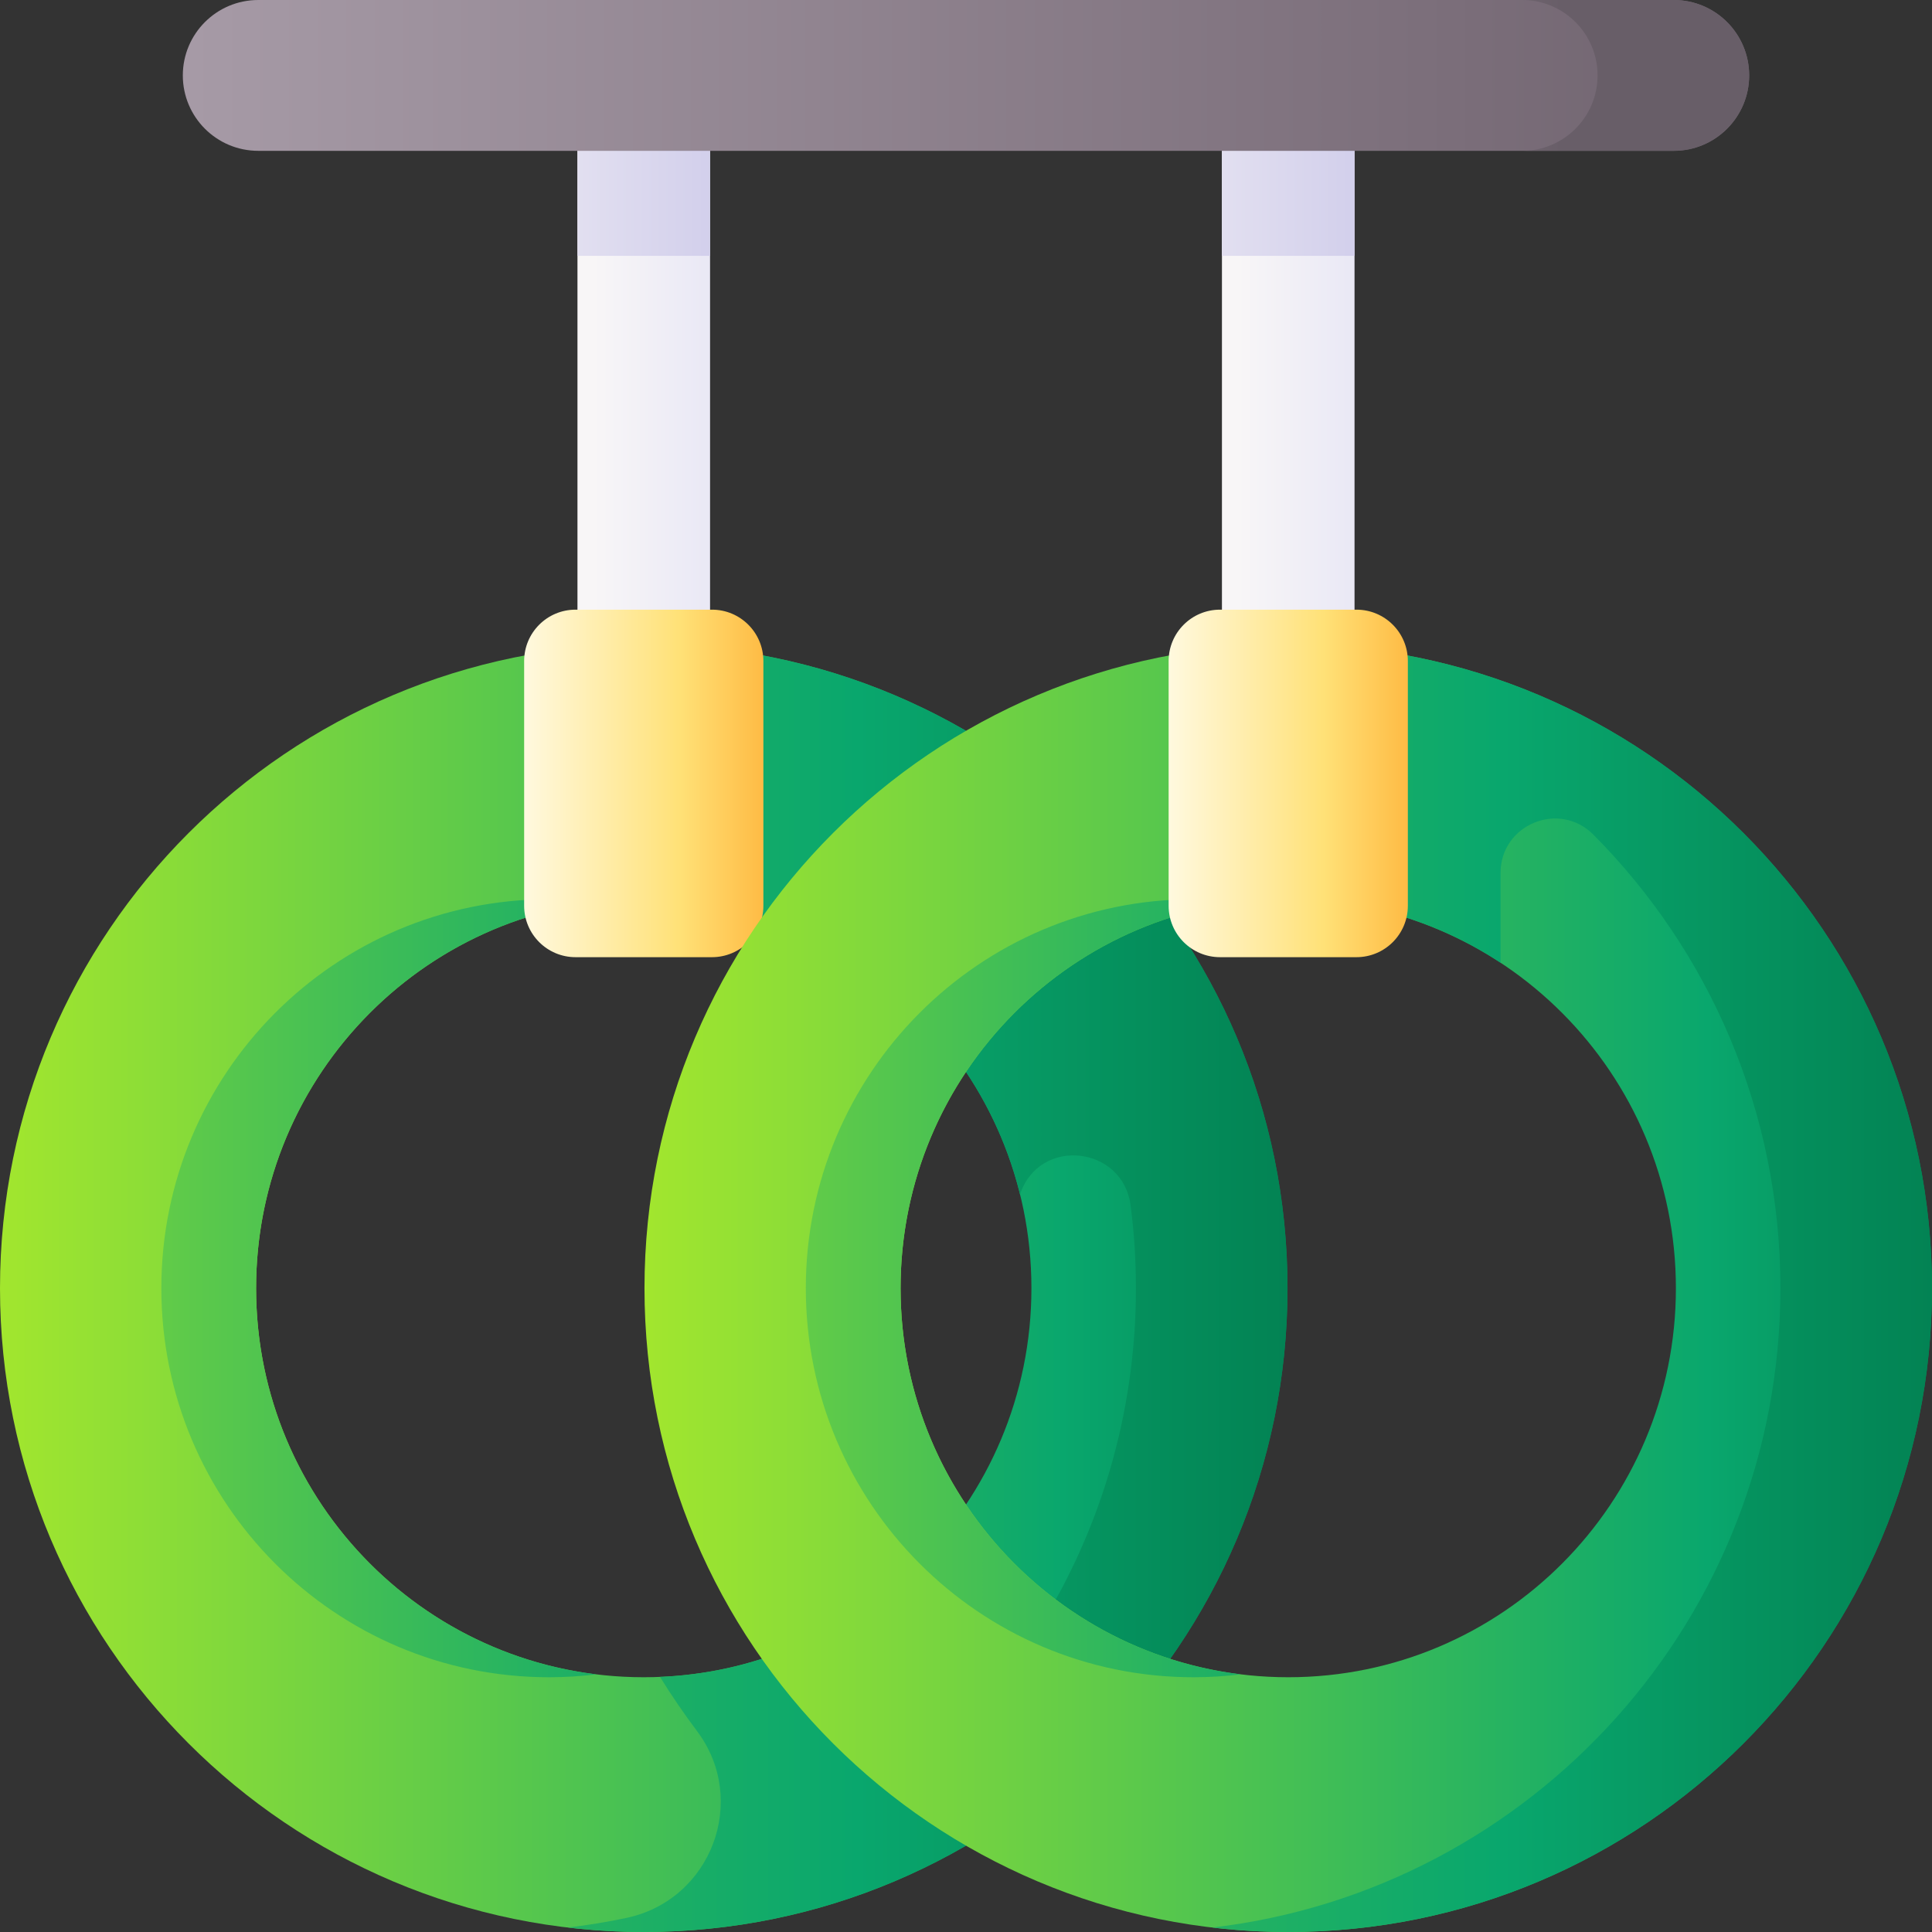<svg id="Capa_1" enable-background="new 0 0 510 510" height="512" viewBox="0 0 510 510" width="512" xmlns="http://www.w3.org/2000/svg" xmlns:xlink="http://www.w3.org/1999/xlink"><rect x="0" y="0" width="510" height="510" fill="#333333" stroke="none"/><linearGradient id="lg1"><stop offset="0" stop-color="#f8f6f7"/><stop offset=".179" stop-color="#f8f6f7"/><stop offset="1" stop-color="#e7e6f5"/></linearGradient><linearGradient id="SVGID_1_" gradientUnits="userSpaceOnUse" x1="148.654" x2="192.512" xlink:href="#lg1" y1="101.384" y2="101.384"/><linearGradient id="lg2"><stop offset="0" stop-color="#f8f6f7"/><stop offset="1" stop-color="#d1ceeb"/></linearGradient><linearGradient id="SVGID_2_" gradientUnits="userSpaceOnUse" x1="102.058" x2="190.604" xlink:href="#lg2" y1="39.724" y2="39.724"/><linearGradient id="lg3"><stop offset="0" stop-color="#a2e62e"/><stop offset=".754" stop-color="#09a76d"/><stop offset="1" stop-color="#017b4e"/></linearGradient><linearGradient id="SVGID_3_" gradientUnits="userSpaceOnUse" x1="0" x2="372.037" xlink:href="#lg3" y1="340.063" y2="340.063"/><linearGradient id="SVGID_4_" gradientUnits="userSpaceOnUse" x1="-62.934" x2="267.356" xlink:href="#lg3" y1="340.063" y2="340.063"/><linearGradient id="SVGID_5_" gradientUnits="userSpaceOnUse" x1="-196.427" x2="364.21" xlink:href="#lg3" y1="340.063" y2="340.063"/><linearGradient id="lg4"><stop offset="0" stop-color="#fff9df"/><stop offset=".593" stop-color="#ffe177"/><stop offset="1" stop-color="#feb137"/></linearGradient><linearGradient id="SVGID_6_" gradientUnits="userSpaceOnUse" x1="138.362" x2="207.489" xlink:href="#lg4" y1="206.803" y2="206.803"/><linearGradient id="SVGID_7_" gradientUnits="userSpaceOnUse" x1="318.779" x2="362.638" xlink:href="#lg1" y1="101.384" y2="101.384"/><linearGradient id="SVGID_8_" gradientUnits="userSpaceOnUse" x1="272.183" x2="360.73" xlink:href="#lg2" y1="39.724" y2="39.724"/><linearGradient id="SVGID_9_" gradientUnits="userSpaceOnUse" x1="170.126" x2="542.163" xlink:href="#lg3" y1="340.063" y2="340.063"/><linearGradient id="SVGID_10_" gradientUnits="userSpaceOnUse" x1="107.191" x2="437.482" xlink:href="#lg3" y1="340.063" y2="340.063"/><linearGradient id="SVGID_11_" gradientUnits="userSpaceOnUse" x1="-26.302" x2="534.335" xlink:href="#lg3" y1="340.063" y2="340.063"/><linearGradient id="SVGID_12_" gradientUnits="userSpaceOnUse" x1="308.487" x2="377.614" xlink:href="#lg4" y1="206.803" y2="206.803"/><linearGradient id="lg5"><stop offset="0" stop-color="#a79ba7"/><stop offset=".749" stop-color="#7a6d79"/><stop offset="1" stop-color="#685e68"/></linearGradient><linearGradient id="SVGID_13_" gradientUnits="userSpaceOnUse" x1="42.193" x2="507.339" xlink:href="#lg5" y1="19.907" y2="19.907"/><linearGradient id="SVGID_14_" gradientUnits="userSpaceOnUse" x1="287.562" x2="412.137" xlink:href="#lg5" y1="19.907" y2="19.907"/><g><g><g><path d="m152.437 11.906h35v178.956h-35z" fill="url(#SVGID_1_)"/><path d="m152.437 11.909h35v55.63h-35z" fill="url(#SVGID_2_)"/><path d="m169.937 170.125c-93.854 0-169.937 76.084-169.937 169.938s76.083 169.937 169.937 169.937 169.937-76.083 169.937-169.937-76.083-169.938-169.937-169.938zm0 272.625c-56.517 0-102.333-45.974-102.333-102.687s45.816-102.687 102.333-102.687 102.333 45.974 102.333 102.687-45.816 102.687-102.333 102.687z" fill="url(#SVGID_3_)"/><path d="m67.604 340.063c0-52.464 39.21-95.733 89.828-101.922-4.099-.501-8.272-.764-12.506-.764-56.517 0-102.333 45.974-102.333 102.687 0 56.712 45.816 102.687 102.333 102.687 4.234 0 8.406-.263 12.506-.764-50.618-6.191-89.828-49.461-89.828-101.924z" fill="url(#SVGID_4_)"/><path d="m169.937 170.125c-5.728 0-11.382.309-16.964.865-.205.004-.389.012-.536.027v.028c-.837.086-1.677.161-2.51.258.84.099 1.674.214 2.51.324v67.25c5.687-.984 11.533-1.502 17.5-1.502 20.692 0 39.945 6.168 56.045 16.764 0-22.302 28.596-31.665 41.673-13.6 2.258 3.119 4.413 6.319 6.459 9.592-9.512 7.032-17.868 15.547-24.725 25.207 9.33 11.51 16.22 25.09 19.88 39.95h.003c5.028-15.306 27.153-12.875 29.186 2.923.92 7.153 1.395 14.446 1.395 21.85 0 51.73-23.116 98.057-59.581 129.222-12.434-9.614-23.447-20.975-32.654-33.725-10.4 4.14-21.64 6.62-33.4 7.1 3.054 4.923 6.32 9.7 9.787 14.317 13.709 18.259 3.758 44.542-18.576 49.293-5.087 1.082-10.259 1.937-15.504 2.552 6.564.77 13.239 1.179 20.01 1.179 93.854 0 169.937-76.083 169.937-169.937s-76.081-169.937-169.935-169.937z" fill="url(#SVGID_5_)"/><path d="m187.947 252.671h-36.02c-7.492 0-13.565-6.073-13.565-13.565v-64.604c0-7.492 6.073-13.565 13.565-13.565h36.02c7.492 0 13.565 6.073 13.565 13.565v64.604c.001 7.491-6.073 13.565-13.565 13.565z" fill="url(#SVGID_6_)"/></g><g><path d="m322.563 11.906h35v178.956h-35z" fill="url(#SVGID_7_)"/><path d="m322.563 11.909h35v55.63h-35z" fill="url(#SVGID_8_)"/><path d="m340.063 170.125c-93.854 0-169.937 76.083-169.937 169.937s76.083 169.938 169.937 169.938 169.937-76.084 169.937-169.937-76.083-169.938-169.937-169.938zm0 272.625c-56.517 0-102.333-45.974-102.333-102.687s45.816-102.687 102.333-102.687 102.333 45.974 102.333 102.687-45.816 102.687-102.333 102.687z" fill="url(#SVGID_9_)"/><path d="m237.729 340.063c0-52.464 39.21-95.733 89.828-101.922-4.099-.501-8.272-.764-12.506-.764-56.517 0-102.333 45.974-102.333 102.687 0 56.712 45.816 102.687 102.333 102.687 4.234 0 8.406-.263 12.506-.764-50.617-6.191-89.828-49.461-89.828-101.924z" fill="url(#SVGID_10_)"/><path d="m340.063 170.125c-5.728 0-11.382.309-16.964.865-.205.004-.389.012-.536.027v.028c-.837.086-1.677.161-2.51.258.84.099 1.674.214 2.51.324v67.25c5.687-.984 11.533-1.502 17.5-1.502 20.692 0 39.945 6.168 56.045 16.764v-23.71c0-12.794 15.493-19.177 24.51-10.1 30.509 30.714 49.362 73.019 49.362 119.733 0 87.083-65.505 158.854-149.927 168.759 6.564.77 13.239 1.179 20.01 1.179 93.854 0 169.937-76.083 169.937-169.937s-76.083-169.938-169.937-169.938z" fill="url(#SVGID_11_)"/><path d="m358.073 252.671h-36.02c-7.492 0-13.565-6.073-13.565-13.565v-64.604c0-7.492 6.073-13.565 13.565-13.565h36.02c7.492 0 13.565 6.073 13.565 13.565v64.604c0 7.491-6.073 13.565-13.565 13.565z" fill="url(#SVGID_12_)"/></g></g><g><path d="m441.833 39.814h-373.666c-10.994 0-19.907-8.913-19.907-19.907 0-10.994 8.913-19.907 19.907-19.907h373.666c10.994 0 19.907 8.913 19.907 19.907 0 10.994-8.913 19.907-19.907 19.907z" fill="url(#SVGID_13_)"/><path d="m441.833 0h-40.02c10.994 0 19.907 8.913 19.907 19.907 0 10.994-8.913 19.907-19.907 19.907h40.02c10.994 0 19.907-8.913 19.907-19.907 0-10.994-8.913-19.907-19.907-19.907z" fill="url(#SVGID_14_)"/></g></g></svg>